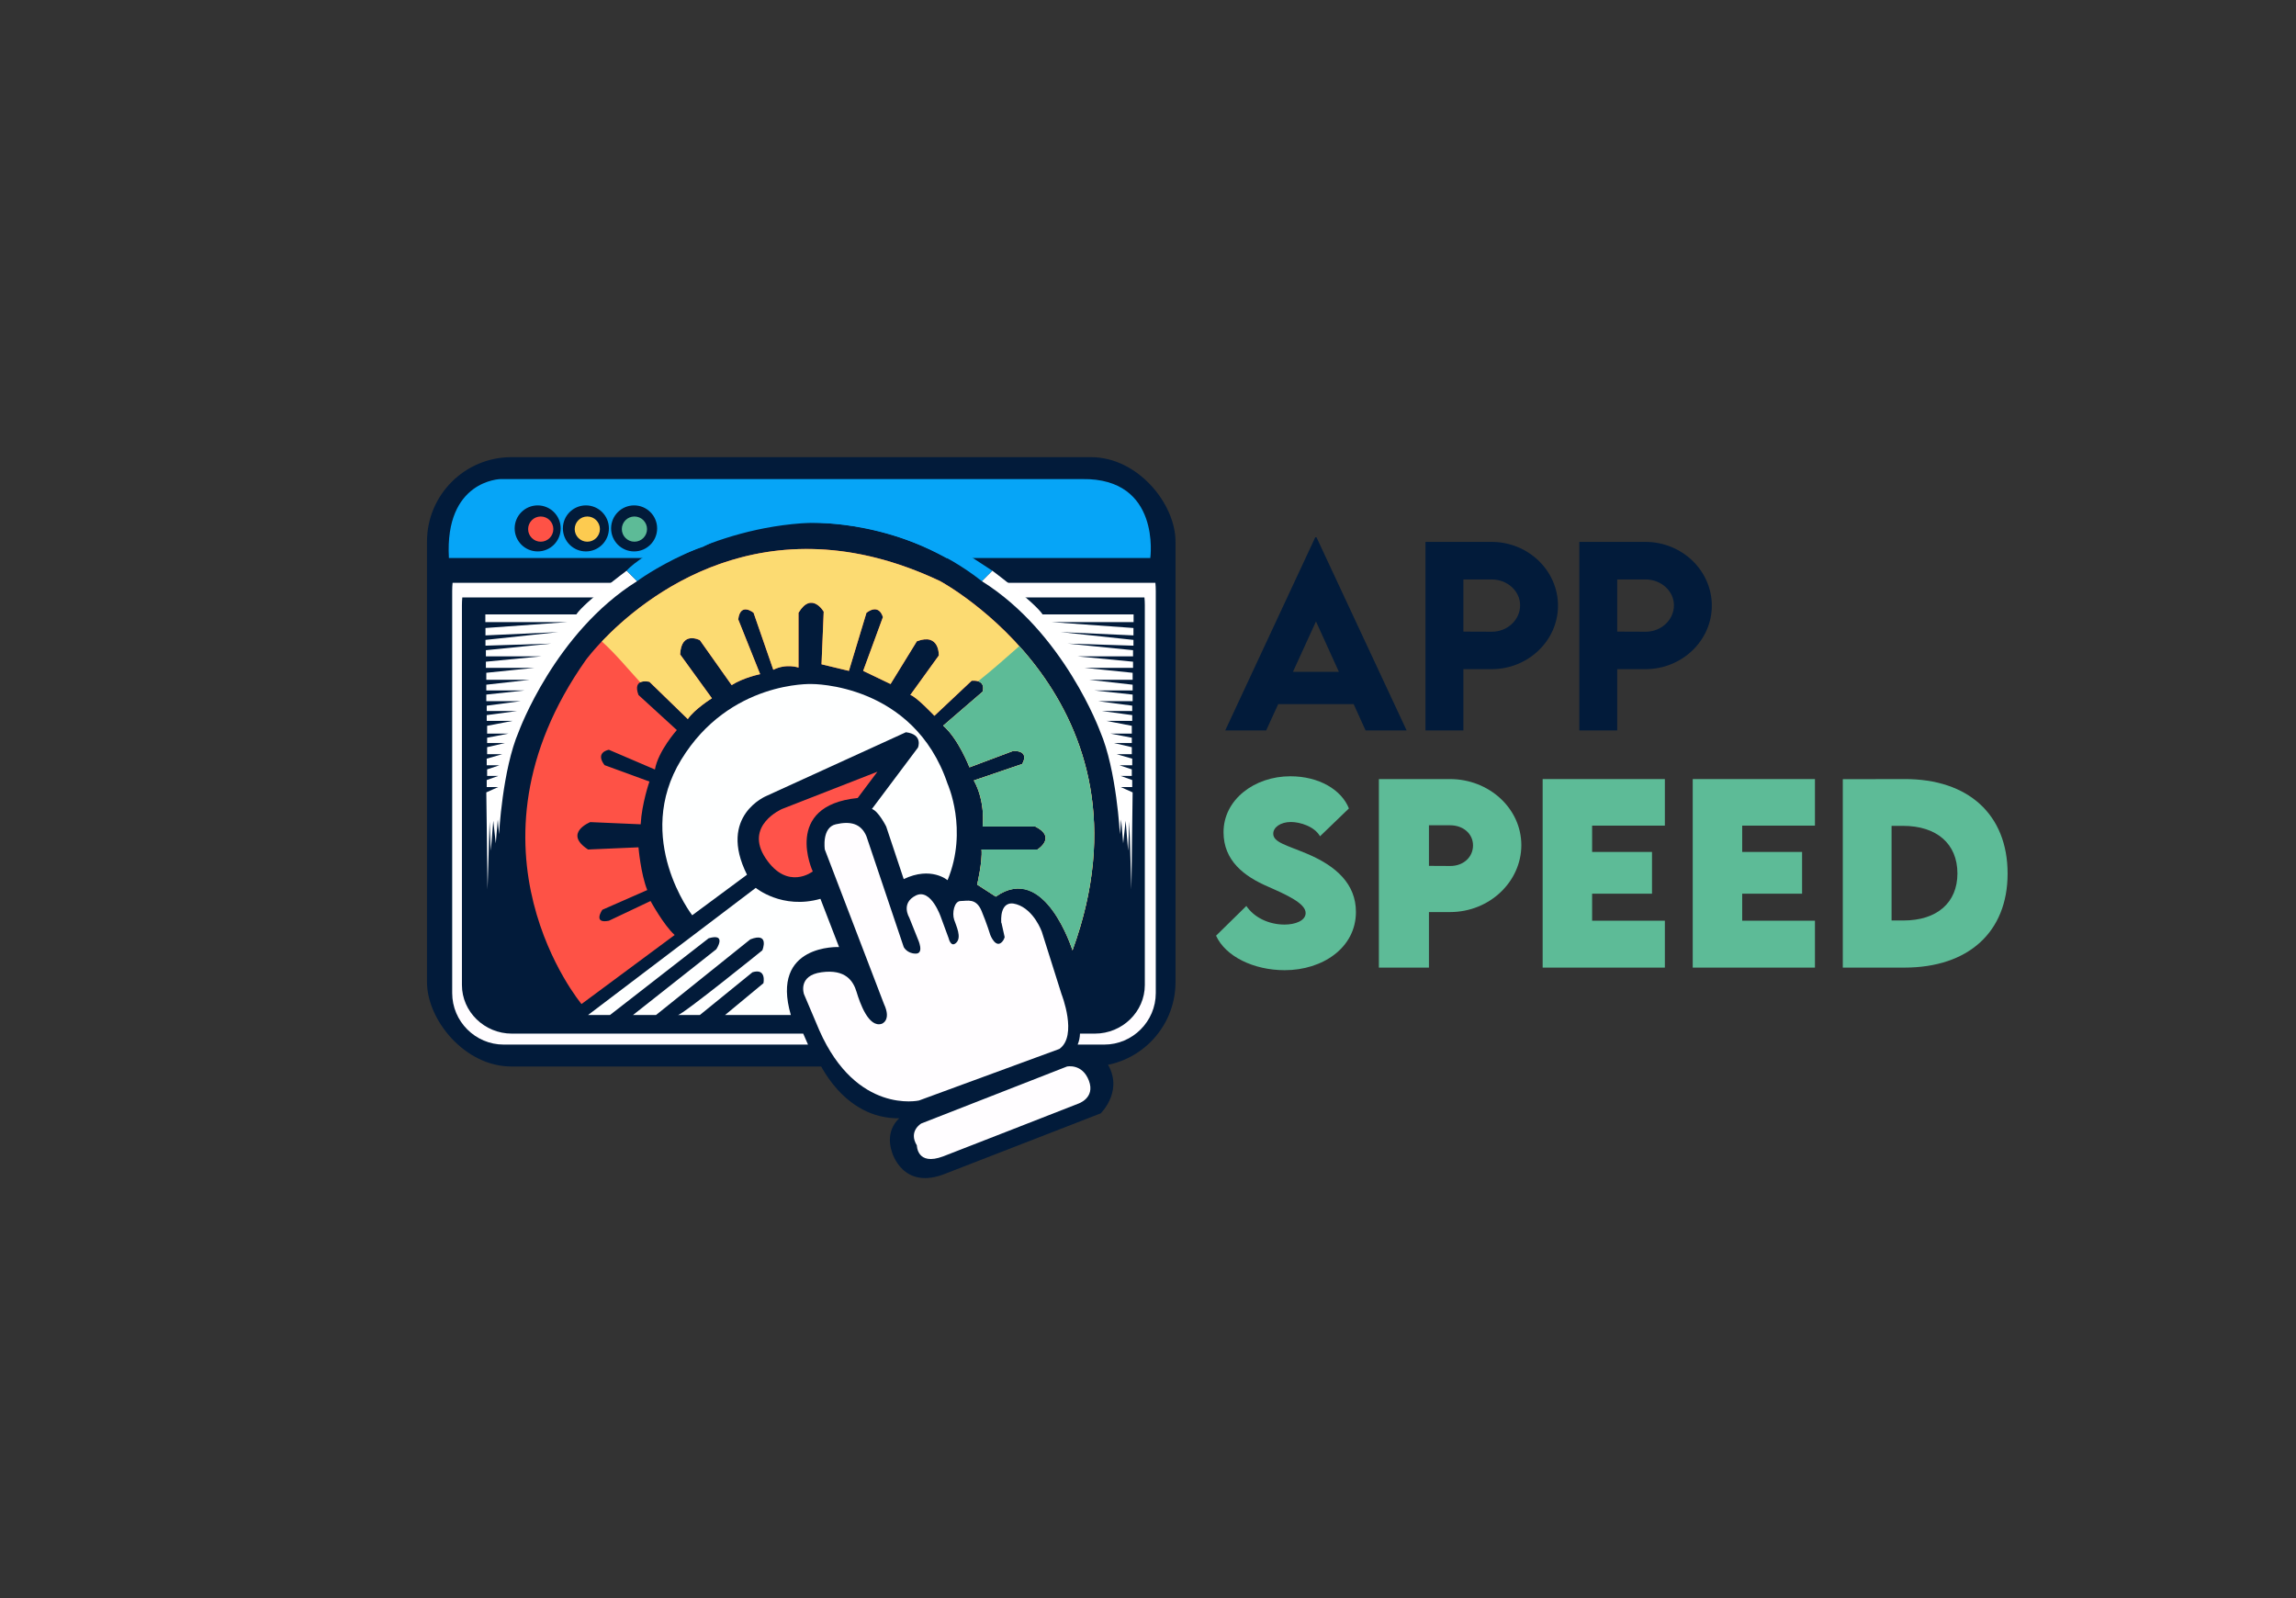 <?xml version="1.0" encoding="UTF-8"?>
<svg id="Layer_1" data-name="Layer 1" xmlns="http://www.w3.org/2000/svg" viewBox="0 0 985.89 686.334">
  <rect x="0" y="0" width="985.89" height="686.334" fill="#333333" stroke="none"/>
  <defs>
    <style>
      .cls-1 {
        fill: #fffdff;
      }

      .cls-1, .cls-2, .cls-3, .cls-4, .cls-5, .cls-6, .cls-7, .cls-8, .cls-9, .cls-10 {
        stroke-width: 0px;
      }

      .cls-2 {
        fill: #5dbb97;
      }

      .cls-3 {
        fill: #021b3a;
      }

      .cls-4 {
        fill: #fe5246;
      }

      .cls-5 {
        fill: #fdcb50;
      }

      .cls-6 {
        fill: #fff;
      }

      .cls-7 {
        fill: #ff534a;
      }

      .cls-8 {
        fill: #feffff;
      }

      .cls-9 {
        fill: #06a5f7;
      }

      .cls-10 {
        fill: #fcdb72;
      }
    </style>
  </defs>
  <g>
    <path class="cls-3" d="m548.856,302.348h32.392l5.123,11.3h17.627l-38.719-82.963h-.502l-38.67,82.963h17.577l5.173-11.3Zm16.222-35.506l9.843,21.646h-19.736l9.893-21.646Z"/>
    <path class="cls-3" d="m640.522,232.693h-28.425v80.955h16.271v-26.316h12.154c15.668,0,28.474-12.253,28.474-27.269,0-15.066-12.806-27.37-28.474-27.37Zm0,38.569l-12.154-.05v-22.398h12.154c6.73,0,12.203,4.972,12.203,11.098,0,6.279-5.473,11.401-12.203,11.35Z"/>
    <path class="cls-3" d="m706.573,232.693h-28.425v80.955h16.271v-26.316h12.154c15.668,0,28.474-12.253,28.474-27.269,0-15.066-12.806-27.37-28.474-27.37Zm0,38.569l-12.154-.05v-22.398h12.154c6.729,0,12.203,4.972,12.203,11.098,0,6.279-5.474,11.401-12.203,11.35Z"/>
    <path class="cls-2" d="m561.187,366.576c-8.739-3.666-14.463-4.872-14.463-8.588,0-2.76,3.164-5.021,7.584-5.021,3.866,0,10.094,1.857,12.504,6.126l12.404-11.951c-3.164-7.985-12.806-13.812-25.16-13.812-15.367,0-28.675,9.995-28.675,24.007,0,12.203,8.788,18.932,19.032,23.351,7.935,3.514,16.222,7.182,16.222,11.35,0,3.315-4.469,4.972-9.039,4.972-6.78,0-13.058-3.015-16.422-7.987l-13.007,12.758c4.067,8.938,16.17,14.814,29.478,14.814,16.222,0,30.584-9.592,30.584-25.009,0-11.953-8.386-19.688-21.042-25.011Z"/>
    <path class="cls-2" d="m622.668,334.536h-30.584v80.955h21.494v-23.853h9.09c16.974,0,30.583-13.108,30.583-28.727,0-15.818-13.911-28.374-30.583-28.374Zm0,37.313l-9.09-.048v-17.427h9.09c5.724,0,9.843,3.716,9.843,8.638,0,4.972-4.068,8.888-9.843,8.838Z"/>
    <polygon class="cls-2" points="662.405 415.49 714.885 415.49 714.885 395.353 683.647 395.353 683.647 383.751 709.36 383.751 709.36 365.824 683.647 365.824 683.647 354.524 714.885 354.524 714.885 334.536 662.405 334.536 662.405 415.49"/>
    <polygon class="cls-2" points="726.848 415.49 779.328 415.49 779.328 395.353 748.09 395.353 748.09 383.751 773.803 383.751 773.803 365.824 748.09 365.824 748.09 354.524 779.328 354.524 779.328 334.536 726.848 334.536 726.848 415.49"/>
    <path class="cls-2" d="m817.708,334.536l-26.415.05v80.904h26.415c27.52,0,44.345-15.266,44.345-40.378,0-25.309-16.825-40.678-44.345-40.577Zm-.352,60.717h-5.122v-40.628h4.921c14.514,0,23.352,7.733,23.352,20.438,0,12.556-8.788,20.19-23.152,20.19Z"/>
  </g>
  <g>
    <path class="cls-3" d="m351.229,455.132s10.588,25.412,34.941,25.059c0,0-6.353,4.941-3.176,14.471,0,0,4.588,16.941,23.294,9.176l66.353-25.765s10.941-10.588,1.765-22.941l-32.824-18.706-90.353,18.706Z"/>
    <rect class="cls-3" x="183.347" y="196.308" width="321.412" height="261.647" rx="36.235" ry="36.235"/>
    <path class="cls-1" d="m345.178,444.471c-.093-.212-.192-.422-.286-.633h-125.074c-11.807,0-21.467-9.401-21.467-20.892v-163.135c0-1.102.059-2.191.165-3.267h61.706c.32-.309.638-.62.966-.924,1.778-1.914,3.634-3.696,5.56-5.358h-72.407c-.109,1.139-.17,2.292-.17,3.458v172.706c0,12.165,9.953,22.118,22.118,22.118h130.667c-.608-1.35-1.18-2.716-1.776-4.073Z"/>
    <path class="cls-1" d="m496.118,250.261h-69.12c.29.261.581.519.869.783,1.897,1.741,3.668,3.581,5.331,5.499h58.219c.106,1.076.165,2.165.165,3.267v163.135c0,11.491-9.66,20.892-21.467,20.892h-6.378c-.044,1.62-.374,3.227-.991,4.706h11.424c12.165,0,22.118-9.953,22.118-22.118v-172.706c0-1.166-.061-2.319-.17-3.458Z"/>
    <path class="cls-9" d="m464.758,205.72h-249.882s-24,.471-22.118,33.882h97.265c3.802-1.861,7.752-3.469,11.861-4.805,14.281-7.503,29.67-10.943,46.169-10.321,20.783.065,40.205,5.116,58.274,15.126h87.609s4.706-34.353-29.176-33.882Zm-233.882,31.059c-5.458,0-9.882-4.424-9.882-9.882s4.425-9.882,9.882-9.882,9.882,4.425,9.882,9.882-4.425,9.882-9.882,9.882Zm20.706,0c-5.458,0-9.882-4.424-9.882-9.882s4.425-9.882,9.882-9.882,9.882,4.425,9.882,9.882-4.425,9.882-9.882,9.882Zm20.706,0c-5.458,0-9.882-4.424-9.882-9.882s4.425-9.882,9.882-9.882,9.882,4.425,9.882,9.882-4.424,9.882-9.882,9.882Z"/>
    <circle class="cls-4" cx="232.187" cy="227.194" r="5.412"/>
    <circle class="cls-5" cx="252.187" cy="227.194" r="5.412"/>
    <circle class="cls-2" cx="272.422" cy="227.194" r="5.412"/>
    <path class="cls-1" d="m394.641,472.543s-26.824,6.118-42.824-30.118l-6.588-15.529s-2.824-8,7.529-9.412c10.353-1.412,13.647,3.765,15.059,8.471s5.176,15.529,10.824,13.647c0,0,4.235-1.412.941-8.471l-25.412-66.353s-1.412-9.412,4.706-10.824,10.824-.471,13.176,5.176l16,47.529s1.412,2.824,5.176,2.824.941-6.118.941-6.118l-3.765-9.412s-3.765-6.118,2.824-9.412,10.824,9.412,10.824,9.412l3.294,8.941s.941,4.235,3.294,1.882,0-7.059-.941-9.882,0-8,2.824-8,6.588-1.412,8.941,4.235,3.765,10.353,3.765,10.353c0,0,2.353,6.118,5.176,2.824s-.471-8.471-.471-8.471c0,0-.941-9.882,6.588-7.529,7.529,2.353,10.824,11.765,10.824,11.765l8.471,26.824s7.059,17.882-.941,23.529l-60.235,22.118Z"/>
    <path class="cls-1" d="m458.17,457.955l-62.588,24.471s-5.647,3.294-1.882,9.412c0,0,0,8.941,11.294,4.706,3.525-1.322,57.882-22.588,57.882-22.588,0,0,7.529-2.353,4.706-9.882-2.824-7.529-9.412-6.118-9.412-6.118Z"/>
    <path class="cls-7" d="m348.994,374.19s-13.176-28.235,19.294-31.529l8.471-11.294-40.941,16s-16.471,7.059-7.059,21.176c9.412,14.118,20.235,5.647,20.235,5.647Z"/>
    <g>
      <path class="cls-8" d="m406.876,336.543c-14.588-43.294-58.353-42.824-58.353-42.824,0,0-35.294-1.412-56,32.471-20.706,33.882,4.706,66.824,4.706,66.824l23.529-17.412c-12.706-25.412,8.471-33.882,8.471-33.882l59.765-27.294c7.529.941,5.176,6.588,5.176,6.588l-19.765,26.353c2.824.941,6.118,7.529,6.118,7.529l7.529,22.588c11.765-5.647,18.823.471,18.823.471,8.941-21.647,0-41.412,0-41.412Z"/>
      <path class="cls-8" d="m324.523,381.249l-72,54.588h9.412l42.353-32.941c8-2.353,3.294,4.706,3.294,4.706l-35.765,28.235h9.882l40.471-32.471c8.471-3.294,5.176,4.706,5.176,4.706,0,0-34.353,27.765-36.235,27.765h9.412l22.588-18.353c6.118-1.882,4.706,4.706,4.706,4.706l-16.471,13.647h28.235c-8.941-30.588,20.706-29.176,20.706-29.176l-8-20.706c-16.471,4.706-27.765-4.706-27.765-4.706Z"/>
    </g>
    <g>
      <path class="cls-4" d="m289.699,401.484l-40,29.647s-55.529-66.353,1.882-147.765c0,0,57.412-78.588,152-33.882,0,0,96,51.294,56.941,158.588,0,0-12.118-38.353-32.941-23.059l-8-5.176s2.353-9.882,1.882-15.059h24s8.471-5.176-.941-9.882h-22.588s1.412-10.353-3.765-19.765l20.706-7.059s3.765-5.647-3.765-5.647l-18.824,7.059s-4.706-12.235-11.294-17.882l16.941-14.588s1.882-5.176-4.706-4.706l-16,15.059s-8-8.471-10.353-8.941l12.235-16.941s.471-9.882-9.412-6.118l-11.294,18.353-11.765-5.647,8.471-23.059s-1.412-6.118-7.059-1.882l-7.529,24.941-11.765-2.824.941-22.588s-5.176-8.941-10.824.471v23.529s-5.176-1.882-10.824.941l-8.471-24.471s-5.647-4.706-6.588,2.824l9.412,23.529s-7.059,1.412-12.235,4.706l-13.647-19.294s-8-4.235-8.471,6.118l13.647,18.824s-7.529,4.706-10.353,8.941l-16.471-16s-7.529-1.882-4.706,5.647l16.471,15.059s-8,8.941-9.412,16.941l-19.765-8.471s-6.118.941-1.882,6.588l19.294,7.059s-3.294,9.412-3.765,18.353l-21.647-.941s-11.765,4.706-.941,11.765l21.647-.941s.941,11.294,3.765,18.353l-19.294,8.471s-4.235,6.118,2.824,4.706l17.882-8.471s5.647,10.353,10.353,14.588Z"/>
      <path class="cls-10" d="m403.582,249.484c-75.516-35.691-127.332,7.2-145.16,25.949,5.907,5.328,10.886,11.424,16.351,17.382.054.059.099.121.152.181,1.582-.809,3.951-.217,3.951-.217l16.471,16c2.824-4.235,10.353-8.941,10.353-8.941l-13.647-18.824c.471-10.353,8.471-6.118,8.471-6.118l13.647,19.294c5.176-3.294,12.235-4.706,12.235-4.706l-9.412-23.529c.941-7.529,6.588-2.823,6.588-2.823l8.471,24.471c5.647-2.824,10.824-.941,10.824-.941v-23.529c5.647-9.412,10.823-.471,10.823-.471l-.941,22.588,11.765,2.824,7.529-24.941c5.647-4.235,7.059,1.882,7.059,1.882l-8.471,23.059,11.765,5.647,11.294-18.353c9.882-3.765,9.412,6.118,9.412,6.118l-12.235,16.941c2.353.471,10.353,8.941,10.353,8.941l16-15.059c6.588-.471,4.706,4.706,4.706,4.706l-16.941,14.588c6.588,5.647,11.294,17.882,11.294,17.882l18.824-7.059c7.529,0,3.765,5.647,3.765,5.647l-20.706,7.059c5.177,9.412,3.765,19.765,3.765,19.765h22.588c9.412,4.706.941,9.882.941,9.882h-24c.471,5.176-1.882,15.059-1.882,15.059l8,5.176c21.294-14.941,32.941,23.059,32.941,23.059,39.059-107.294-56.941-158.588-56.941-158.588Z"/>
      <path class="cls-2" d="m437.691,277.446c-5.627,4.916-11.18,9.917-17.036,14.562-.237.188-.478.359-.719.533,3.248.97,1.999,4.473,1.999,4.473l-16.941,14.588c6.588,5.647,11.294,17.882,11.294,17.882l18.824-7.059c7.529,0,3.765,5.647,3.765,5.647l-20.706,7.059c5.177,9.412,3.765,19.765,3.765,19.765h22.588c9.412,4.706.941,9.882.941,9.882h-24c.471,5.176-1.882,15.059-1.882,15.059l8,5.176c21.059-14.824,32.941,23.059,32.941,23.059,22.521-61.865.15-105.1-22.832-130.627Z"/>
    </g>
    <path class="cls-6" d="m247.464,263.837h-39.059v3.294h35.294l-35.235,2.529v3.176l31.235-1.412-31.235,3.353v2.471l28.235-.882-28.059,2.824v2.647h23.824l-23.824,2.294v2.647h20.824l-20.647,2.118v3h18.706l-18.706,2.118v2.471h16.412l-16.412,1.765v2.824h14.824l-14.647,1.941v2.294h13.059l-13.059,1.765v2.471h11.118l-10.941,2.118v3.353h9.176l-9.176,1.765v2.294h7.588l-7.588,1.765v3h6.529l-6.706,1.941v2.824h5.471l-5.294,1.765v2.824h4.765l-4.941,1.765v3h4.941l-5.118,2.294.529,41.647.882-29.118.529,12.529,1.059-12.882,1.059,9.706.882-10.235.529,6.353s1.412-27.706,8.471-44.118c0,0,15.529-42.529,50.824-64.588l-4.5-4.5s-18.088,13.5-21.618,18.794Z"/>
    <path class="cls-6" d="m447.699,263.837h39.059v3.294h-35.294s35.235,2.529,35.235,2.529v3.176s-31.235-1.412-31.235-1.412l31.235,3.353v2.471s-28.235-.882-28.235-.882l28.059,2.824v2.647h-23.824s23.824,2.294,23.824,2.294v2.647h-20.824s20.647,2.118,20.647,2.118v3h-18.706s18.706,2.118,18.706,2.118v2.471h-16.412s16.412,1.765,16.412,1.765v2.824h-14.824s14.647,1.941,14.647,1.941v2.294h-13.059s13.059,1.765,13.059,1.765v2.471h-11.118s10.941,2.118,10.941,2.118v3.353h-9.176s9.176,1.765,9.176,1.765v2.294h-7.588s7.588,1.765,7.588,1.765v3h-6.529s6.706,1.941,6.706,1.941v2.824h-5.471s5.294,1.765,5.294,1.765v2.824h-4.765s4.941,1.765,4.941,1.765v3h-4.941s5.118,2.294,5.118,2.294l-.529,41.647-.882-29.118-.529,12.529-1.059-12.882-1.059,9.706-.882-10.235-.529,6.353s-1.412-27.706-8.471-44.118c0,0-15.529-42.529-50.824-64.588l4.5-4.5s18.088,13.5,21.618,18.794Z"/>
    <path class="cls-9" d="m273.582,249.543s30.706-23.134,74.471-25.067c0,0,39.765-1.58,73.529,25.067l4.5-4.5-39.912-26.029s-37.765-6.706-39.529-6.353-42.706,10.941-42.706,10.941c0,0-28.765,14.294-34.853,21.441l4.5,4.5Z"/>
    <path class="cls-1" d="m429.935,395.837l1.412,6.353,3.059,4.235s3.412-2.824,3.412-4.353-.471-8-.471-8l-7.412,1.765Z"/>
  </g>
</svg>
